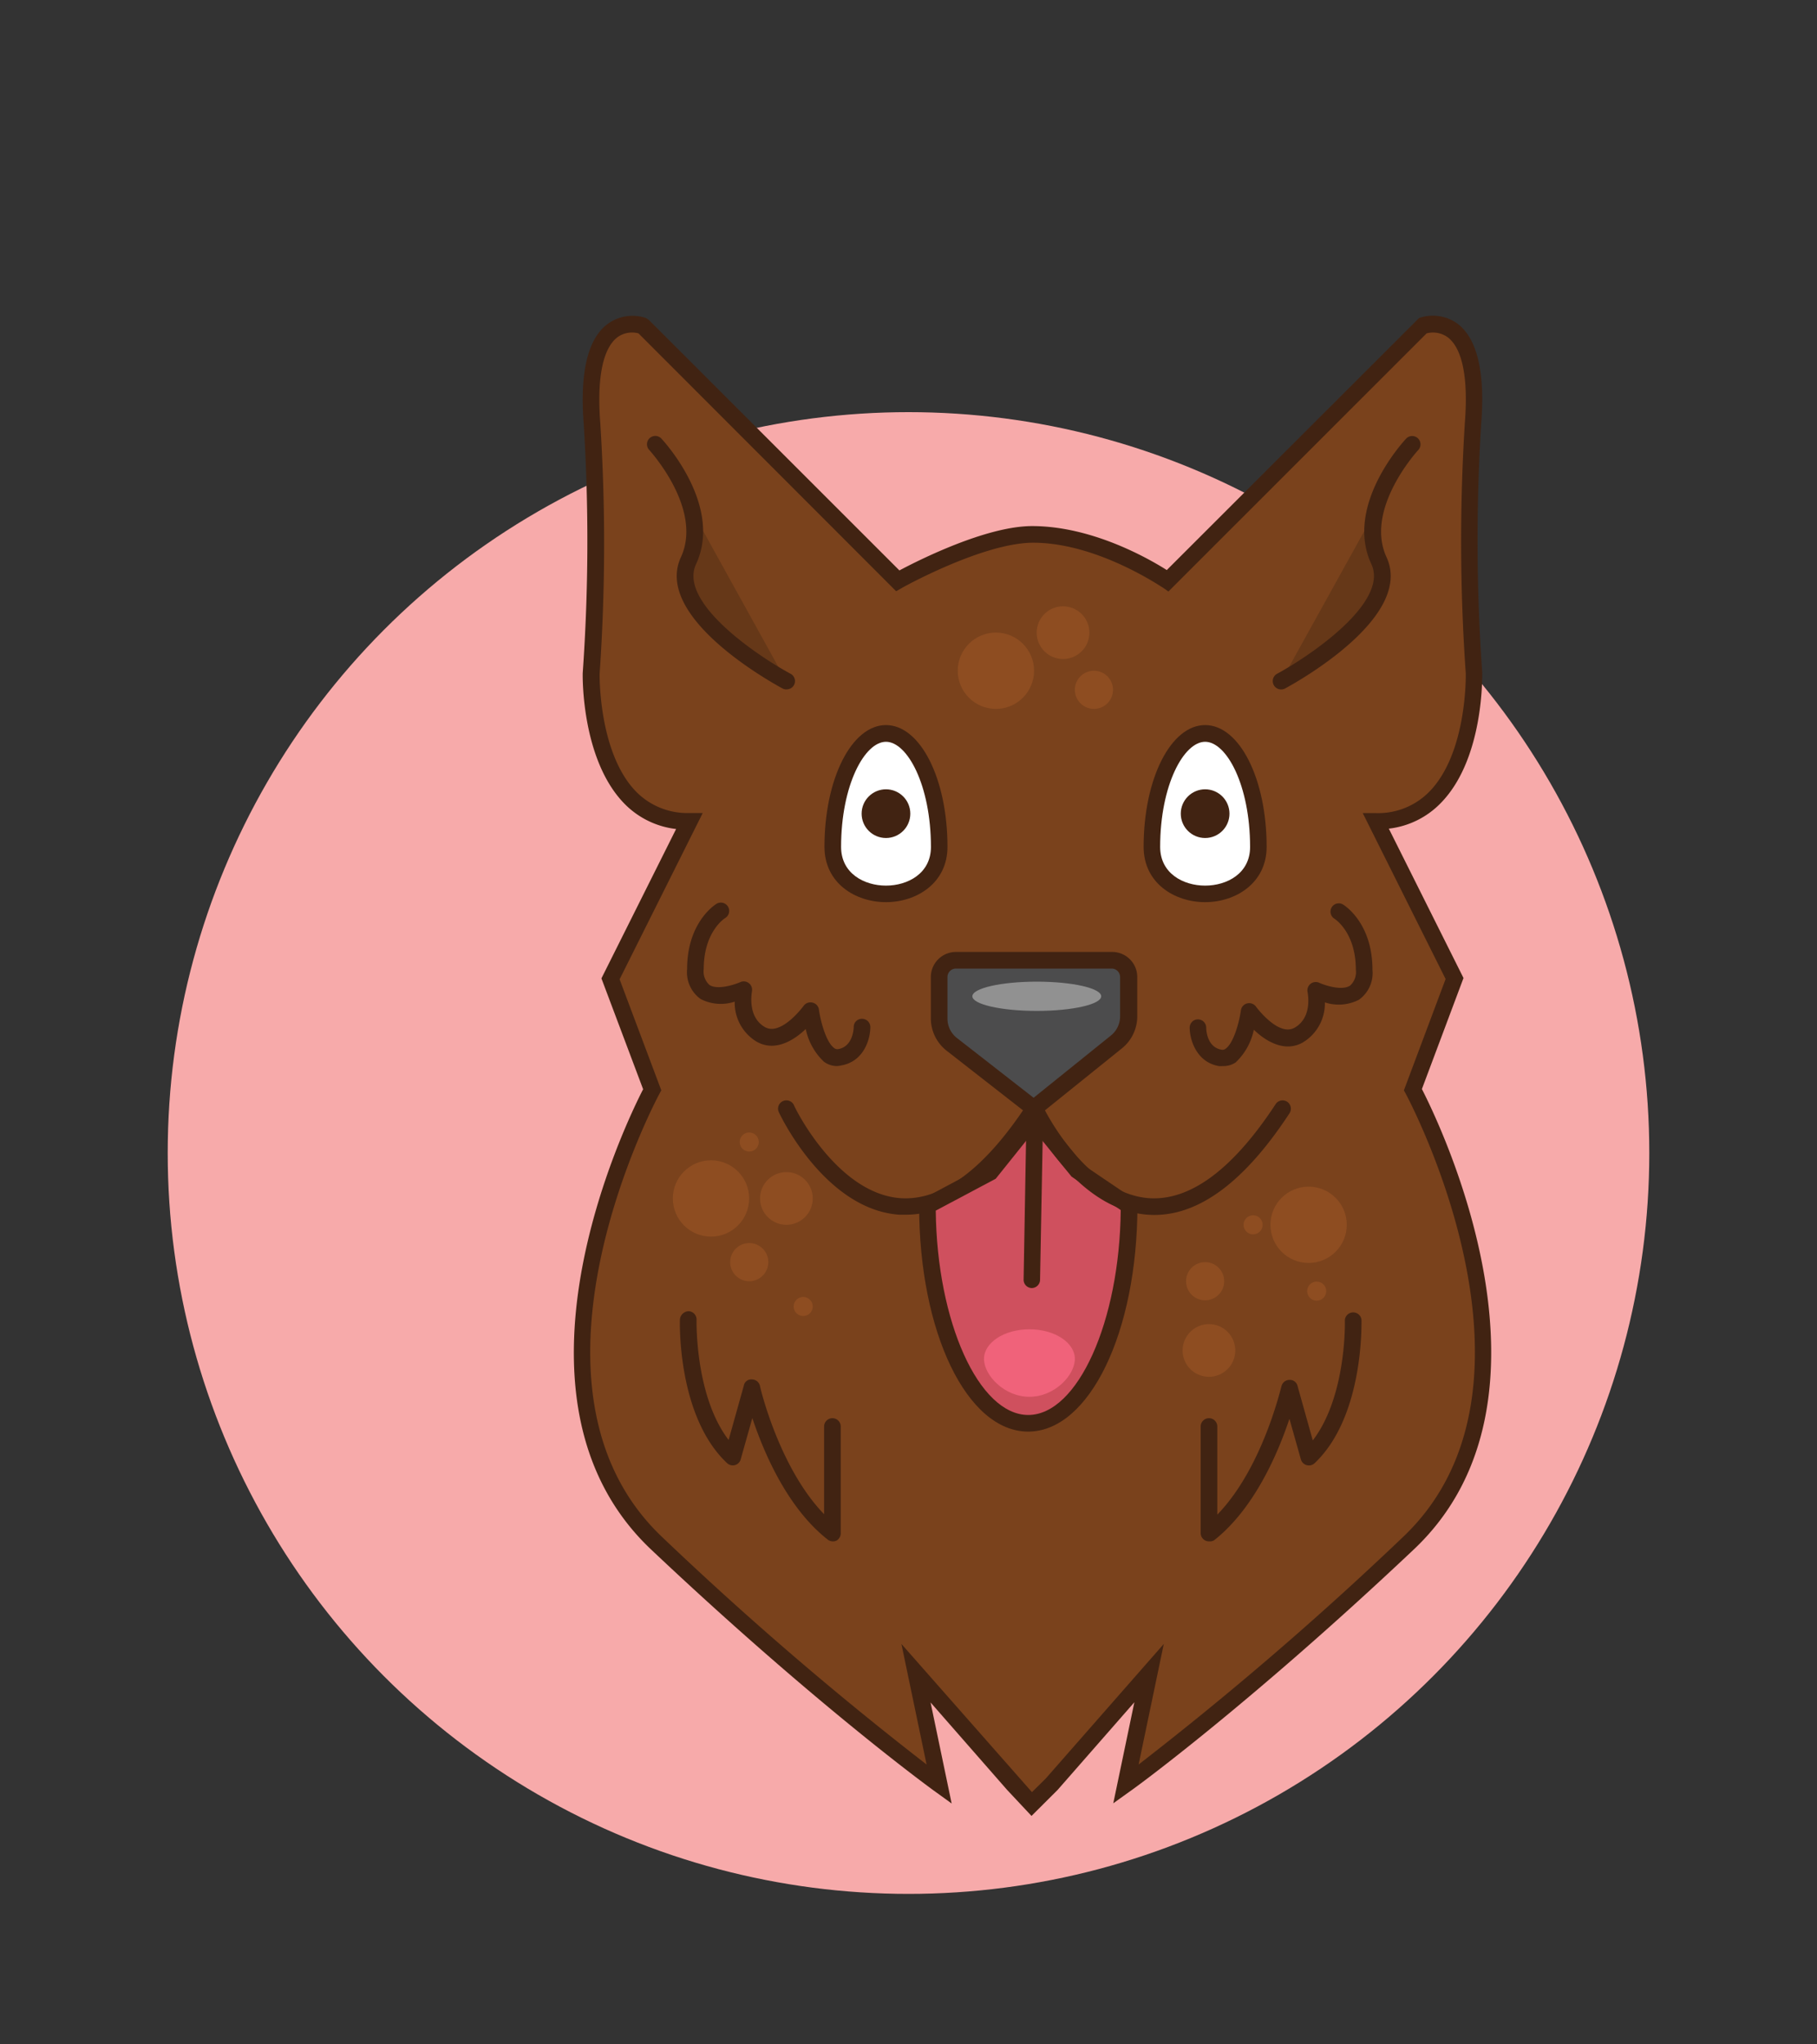 <svg xmlns="http://www.w3.org/2000/svg" viewBox="0 0 200 225"><rect x="0" y="0" width="200" height="225" fill="#333333" stroke="none"/><defs><style>.cls-1{fill:#f7aaaa;}.cls-2{fill:#7a421c;}.cls-3{fill:#412312;}.cls-4{fill:#4c4c4d;}.cls-5{fill:#fff;}.cls-6{fill:#cf505e;}.cls-7{fill:#663818;}.cls-8{fill:#f0627a;}.cls-9{fill:#919191;}.cls-10{fill:#8e4d21;}</style></defs><title>petbot-graphics</title><g id="Layer_2_copy" data-name="Layer 2 copy"><circle class="cls-1" cx="100" cy="126.9" r="81.54"/><path class="cls-2" d="M115.77,196.39l10.7-12.23-2.55,12.23s12.74-9.17,31.08-26.5.51-49.93.51-49.93l4.59-12.23-8.66-17.32c11.21,0,10.81-16.3,10.81-16.3a205.3,205.3,0,0,1-.11-27.51c1-13.25-5.6-10.7-5.6-10.7l-28,28s-7.3-5.1-14.78-5.1h-.16c-5.65,0-14.78,5.1-14.78,5.1l-28-28s-6.62-2.55-5.6,10.7a205.3,205.3,0,0,1-.11,27.51s-.4,16.3,10.81,16.3L67.2,107.73,71.79,120S54,152.57,72.3,169.89s31.08,26.5,31.08,26.5l-2.55-12.23,10.7,12.23,2,2.17Z"/><path class="cls-3" d="M113.54,199.86,110.86,197l-8.43-9.63,2.32,11.12-1.91-1.38c-.13-.09-13-9.41-31.17-26.57-17.56-16.59-2.8-46.93-.88-50.66L66.2,107.68l8.22-16.44a9.46,9.46,0,0,1-5.74-2.84C64,83.55,64.13,74.46,64.14,74.08a206.35,206.35,0,0,0,.11-27.42c-.44-5.68.45-9.39,2.63-11A4.63,4.63,0,0,1,71.1,35l.32.21L99,62.78c2.18-1.16,9.58-4.88,14.61-4.88,6.6,0,12.83,3.58,14.82,4.84L156.2,35a4.63,4.63,0,0,1,4.21.61c2.18,1.63,3.07,5.33,2.63,11A206,206,0,0,0,163.15,74c0,.43.18,9.52-4.54,14.36a9.46,9.46,0,0,1-5.74,2.84l8.22,16.44-4.58,12.22c1.92,3.73,16.68,34.07-.88,50.66-18.18,17.17-31,26.48-31.18,26.58l-1.91,1.37,2.32-11.12L116.41,197ZM99.22,180.93l14.37,16.31,1.51-1.49,13-14.82-2.77,13.27a371.74,371.74,0,0,0,29.06-25c17.61-16.64.51-48.51.34-48.83l-.2-.37,4.59-12.25L150,89.49h1.48a7.89,7.89,0,0,0,5.86-2.37c4.18-4.28,4-12.91,4-13a207.42,207.42,0,0,1-.1-27.61c.48-6.22-.76-8.54-1.89-9.39a2.75,2.75,0,0,0-2.32-.43L128.61,65.1l-.63-.44c-.07,0-7.16-4.93-14.25-4.93-5.51,0-14.4,4.93-14.49,5l-.6.34L70.28,36.69a2.73,2.73,0,0,0-2.32.43c-1.12.85-2.36,3.17-1.89,9.39A208.15,208.15,0,0,1,66,74.17s-.15,8.66,4,12.94a7.89,7.89,0,0,0,5.87,2.37h1.48L68.2,107.78,72.79,120l-.2.37c-.18.32-17.28,32.19.33,48.83a372.53,372.53,0,0,0,29.07,25Zm16.54,15.45h0Z"/><path class="cls-4" d="M105.22,105.69h17.2a1.85,1.85,0,0,1,1.85,1.85v4.31a3.64,3.64,0,0,1-1.36,2.83L113.82,122l-9-7.06a3.64,3.64,0,0,1-1.4-2.87v-4.53A1.85,1.85,0,0,1,105.22,105.69Z"/><path class="cls-3" d="M113.83,123.16l-9.62-7.51a4.52,4.52,0,0,1-1.75-3.59v-4.53a2.76,2.76,0,0,1,2.76-2.76h17.2a2.76,2.76,0,0,1,2.76,2.76v4.31a4.53,4.53,0,0,1-1.7,3.55Zm-8.61-16.56a.93.93,0,0,0-.93.93v4.53a2.7,2.7,0,0,0,1,2.15l8.48,6.61,8.52-6.86a2.71,2.71,0,0,0,1-2.12v-4.31a.93.93,0,0,0-.93-.93Z"/><path class="cls-5" d="M103.38,93.21c0,6.89-11.72,6.89-11.72,0s2.62-12.48,5.86-12.48S103.38,86.31,103.38,93.21Z"/><path class="cls-3" d="M97.52,99.29c-3.37,0-6.77-2.09-6.77-6.09,0-7.51,3-13.4,6.77-13.4s6.77,5.89,6.77,13.4C104.29,97.2,100.88,99.29,97.52,99.29Zm0-17.65c-2.34,0-4.94,4.75-4.94,11.57,0,2.93,2.56,4.26,4.94,4.26s4.95-1.33,4.95-4.26C102.46,86.39,99.86,81.64,97.52,81.64Z"/><path class="cls-5" d="M138.51,93.21c0,6.89-11.72,6.89-11.72,0s2.62-12.48,5.86-12.48S138.51,86.31,138.51,93.21Z"/><path class="cls-3" d="M132.65,99.29c-3.37,0-6.77-2.09-6.77-6.09,0-7.51,3-13.4,6.77-13.4s6.77,5.89,6.77,13.4C139.42,97.2,136,99.29,132.65,99.29Zm0-17.65c-2.34,0-4.95,4.75-4.95,11.57,0,2.93,2.56,4.26,4.95,4.26s4.95-1.33,4.95-4.26C137.59,86.39,135,81.64,132.65,81.64Z"/><path class="cls-3" d="M99.7,133.69l-.71,0c-8.15-.57-13.06-10.85-13.26-11.28a.91.91,0,0,1,1.66-.78c0,.1,4.67,9.74,11.74,10.24,4.51.3,9.22-3.17,13.93-10.35a.91.91,0,0,1,1.53,1C109.72,129.93,104.72,133.69,99.7,133.69Z"/><path class="cls-6" d="M124.27,132.7c0,13.23-5,23.95-11.1,23.95s-11.1-10.72-11.1-23.95l7.09-3.77,4.66-5.94,4.83,5.94,5.61,3.77"/><path class="cls-3" d="M113.17,157.56c-6.73,0-12-10.92-12-24.86v-.55l7.4-3.94,5.25-6.7,5.47,6.73,5.91,4v.49C125.18,146.64,119.91,157.56,113.17,157.56ZM103,133.24c.13,12.24,4.74,22.49,10.18,22.49s10.06-10.28,10.18-22.55l-5.41-3.68-4.11-5.06-4.24,5.29Z"/><path class="cls-3" d="M113.57,141.76h0a.91.91,0,0,1-.9-.93L113,122a.92.92,0,0,1,1.74-.37c0,.1,4.67,9.74,11.74,10.24,4.52.3,9.22-3.16,13.93-10.35a.91.91,0,1,1,1.53,1c-5.09,7.78-10.33,11.55-15.59,11.17-5.47-.38-9.47-5.13-11.58-8.35l-.29,15.55A.92.92,0,0,1,113.57,141.76Z"/><circle class="cls-3" cx="97.52" cy="89.55" r="2.68"/><circle class="cls-3" cx="132.65" cy="89.55" r="2.68"/><path class="cls-3" d="M91.66,169.64a.92.92,0,0,1-.56-.2c-4.46-3.5-7.05-9.64-8.29-13.37l-1.26,4.47A.91.91,0,0,1,80,161c-5.42-5.12-5.18-15.36-5.16-15.8a1,1,0,0,1,.94-.89.91.91,0,0,1,.89.94c0,.09-.19,8.37,3.53,13.23l1.68-6a.82.82,0,0,1,.9-.66.91.91,0,0,1,.87.71c0,.1,2.09,9,7.06,14.12V157a.91.91,0,1,1,1.83,0v11.76a.92.92,0,0,1-.51.82A.91.91,0,0,1,91.66,169.64Z"/><path class="cls-3" d="M133.07,169.64a.91.91,0,0,1-.4-.09.92.92,0,0,1-.51-.82V157a.91.91,0,1,1,1.83,0v9.7c5-5.15,7-14,7.06-14.12a.91.91,0,0,1,.87-.71.86.86,0,0,1,.9.66l1.68,6c3.74-4.87,3.54-13.14,3.53-13.23a.92.92,0,0,1,1.83-.06c0,.43.26,10.68-5.16,15.8a.92.92,0,0,1-1.51-.42l-1.26-4.47c-1.24,3.73-3.84,9.87-8.29,13.37A.93.93,0,0,1,133.07,169.64Z"/><path class="cls-7" d="M86.56,75S73,67.64,75.78,61.7s-3.66-12.8-3.66-12.8"/><path class="cls-3" d="M86.56,75.88a.92.92,0,0,1-.43-.11c-1.46-.79-14.2-7.91-11.18-14.45,2.45-5.31-3.43-11.73-3.49-11.8a.91.91,0,0,1,1.34-1.25c.28.3,6.79,7.38,3.82,13.81-2,4.24,6.84,10.15,10.39,12.07a.91.91,0,0,1-.44,1.72Z"/><path class="cls-7" d="M141,75s13.53-7.32,10.78-13.26,3.66-12.8,3.66-12.8"/><path class="cls-3" d="M141,75.88a.92.92,0,0,1-.44-1.72c3.55-1.92,12.35-7.84,10.39-12.07-3-6.43,3.54-13.51,3.82-13.81a.91.91,0,0,1,1.34,1.25c-.06.06-5.95,6.49-3.49,11.8,3,6.54-9.72,13.66-11.18,14.45A.92.92,0,0,1,141,75.88Z"/><path class="cls-8" d="M118.31,149.56c0,1.8-2.23,4.17-5,4.17s-5-2.37-5-4.17,2.23-3.26,5-3.26S118.31,147.76,118.31,149.56Z"/><ellipse class="cls-9" cx="114.12" cy="109.65" rx="7.09" ry="1.61"/><path class="cls-3" d="M92.13,117.33a2.42,2.42,0,0,1-1.44-.48,6.84,6.84,0,0,1-2-3.6c-1.44,1.38-3.49,2.51-5.43,1.38a5,5,0,0,1-2.39-4.39,4.84,4.84,0,0,1-3.75-.29,3.61,3.61,0,0,1-1.49-3.29c0-5.18,3.11-7.11,3.24-7.19a.91.91,0,0,1,.95,1.57c-.1.06-2.36,1.53-2.36,5.62a2,2,0,0,0,.64,1.75c.86.55,2.66,0,3.39-.32a.92.92,0,0,1,1.28,1c0,.11-.56,2.79,1.41,3.94,1.79,1.05,4.25-2.29,4.27-2.32a.93.93,0,0,1,1-.36.91.91,0,0,1,.69.76c.18,1.3.79,3.59,1.67,4.23a.55.55,0,0,0,.47.12c1.64-.29,1.69-2.34,1.69-2.43a.89.89,0,0,1,.92-.9.91.91,0,0,1,.91.91c0,1.27-.68,3.78-3.2,4.22A2.42,2.42,0,0,1,92.13,117.33Z"/><path class="cls-3" d="M134.57,117.33a2.5,2.5,0,0,1-.42,0c-2.52-.45-3.2-3-3.2-4.22a.91.91,0,0,1,.91-.92h0a.92.92,0,0,1,.91.91c0,.08,0,2.14,1.69,2.43a.56.56,0,0,0,.46-.12c.88-.64,1.49-2.93,1.67-4.23a.92.92,0,0,1,1.65-.4s2.47,3.37,4.27,2.32c2-1.15,1.43-3.82,1.41-3.94a.92.92,0,0,1,1.28-1c.59.27,2.48.91,3.4.32a2,2,0,0,0,.64-1.75c0-4.1-2.27-5.56-2.36-5.62a.92.92,0,0,1-.3-1.25.91.91,0,0,1,1.25-.31c.13.08,3.24,2,3.24,7.19a3.61,3.61,0,0,1-1.49,3.29,4.85,4.85,0,0,1-3.75.29,5,5,0,0,1-2.39,4.39c-1.93,1.13-4,0-5.43-1.38a6.83,6.83,0,0,1-2,3.6A2.42,2.42,0,0,1,134.57,117.33Z"/><circle class="cls-10" cx="109.62" cy="73.82" r="4.2"/><circle class="cls-10" cx="78.26" cy="131.9" r="4.2"/><circle class="cls-10" cx="144.04" cy="134.8" r="4.2"/><circle class="cls-10" cx="117.01" cy="69.63" r="2.9"/><circle class="cls-10" cx="86.56" cy="131.9" r="2.9"/><circle class="cls-10" cx="133.07" cy="148.63" r="2.9"/><circle class="cls-10" cx="120.41" cy="75.92" r="2.1"/><circle class="cls-10" cx="82.47" cy="138.91" r="2.1"/><circle class="cls-10" cx="132.65" cy="141.01" r="2.1"/><circle class="cls-10" cx="88.41" cy="143.79" r="1.05"/><circle class="cls-10" cx="137.93" cy="134.8" r="1.05"/><circle class="cls-10" cx="144.93" cy="142.1" r="1.05"/><circle class="cls-10" cx="82.47" cy="125.69" r="1.05"/></g></svg>